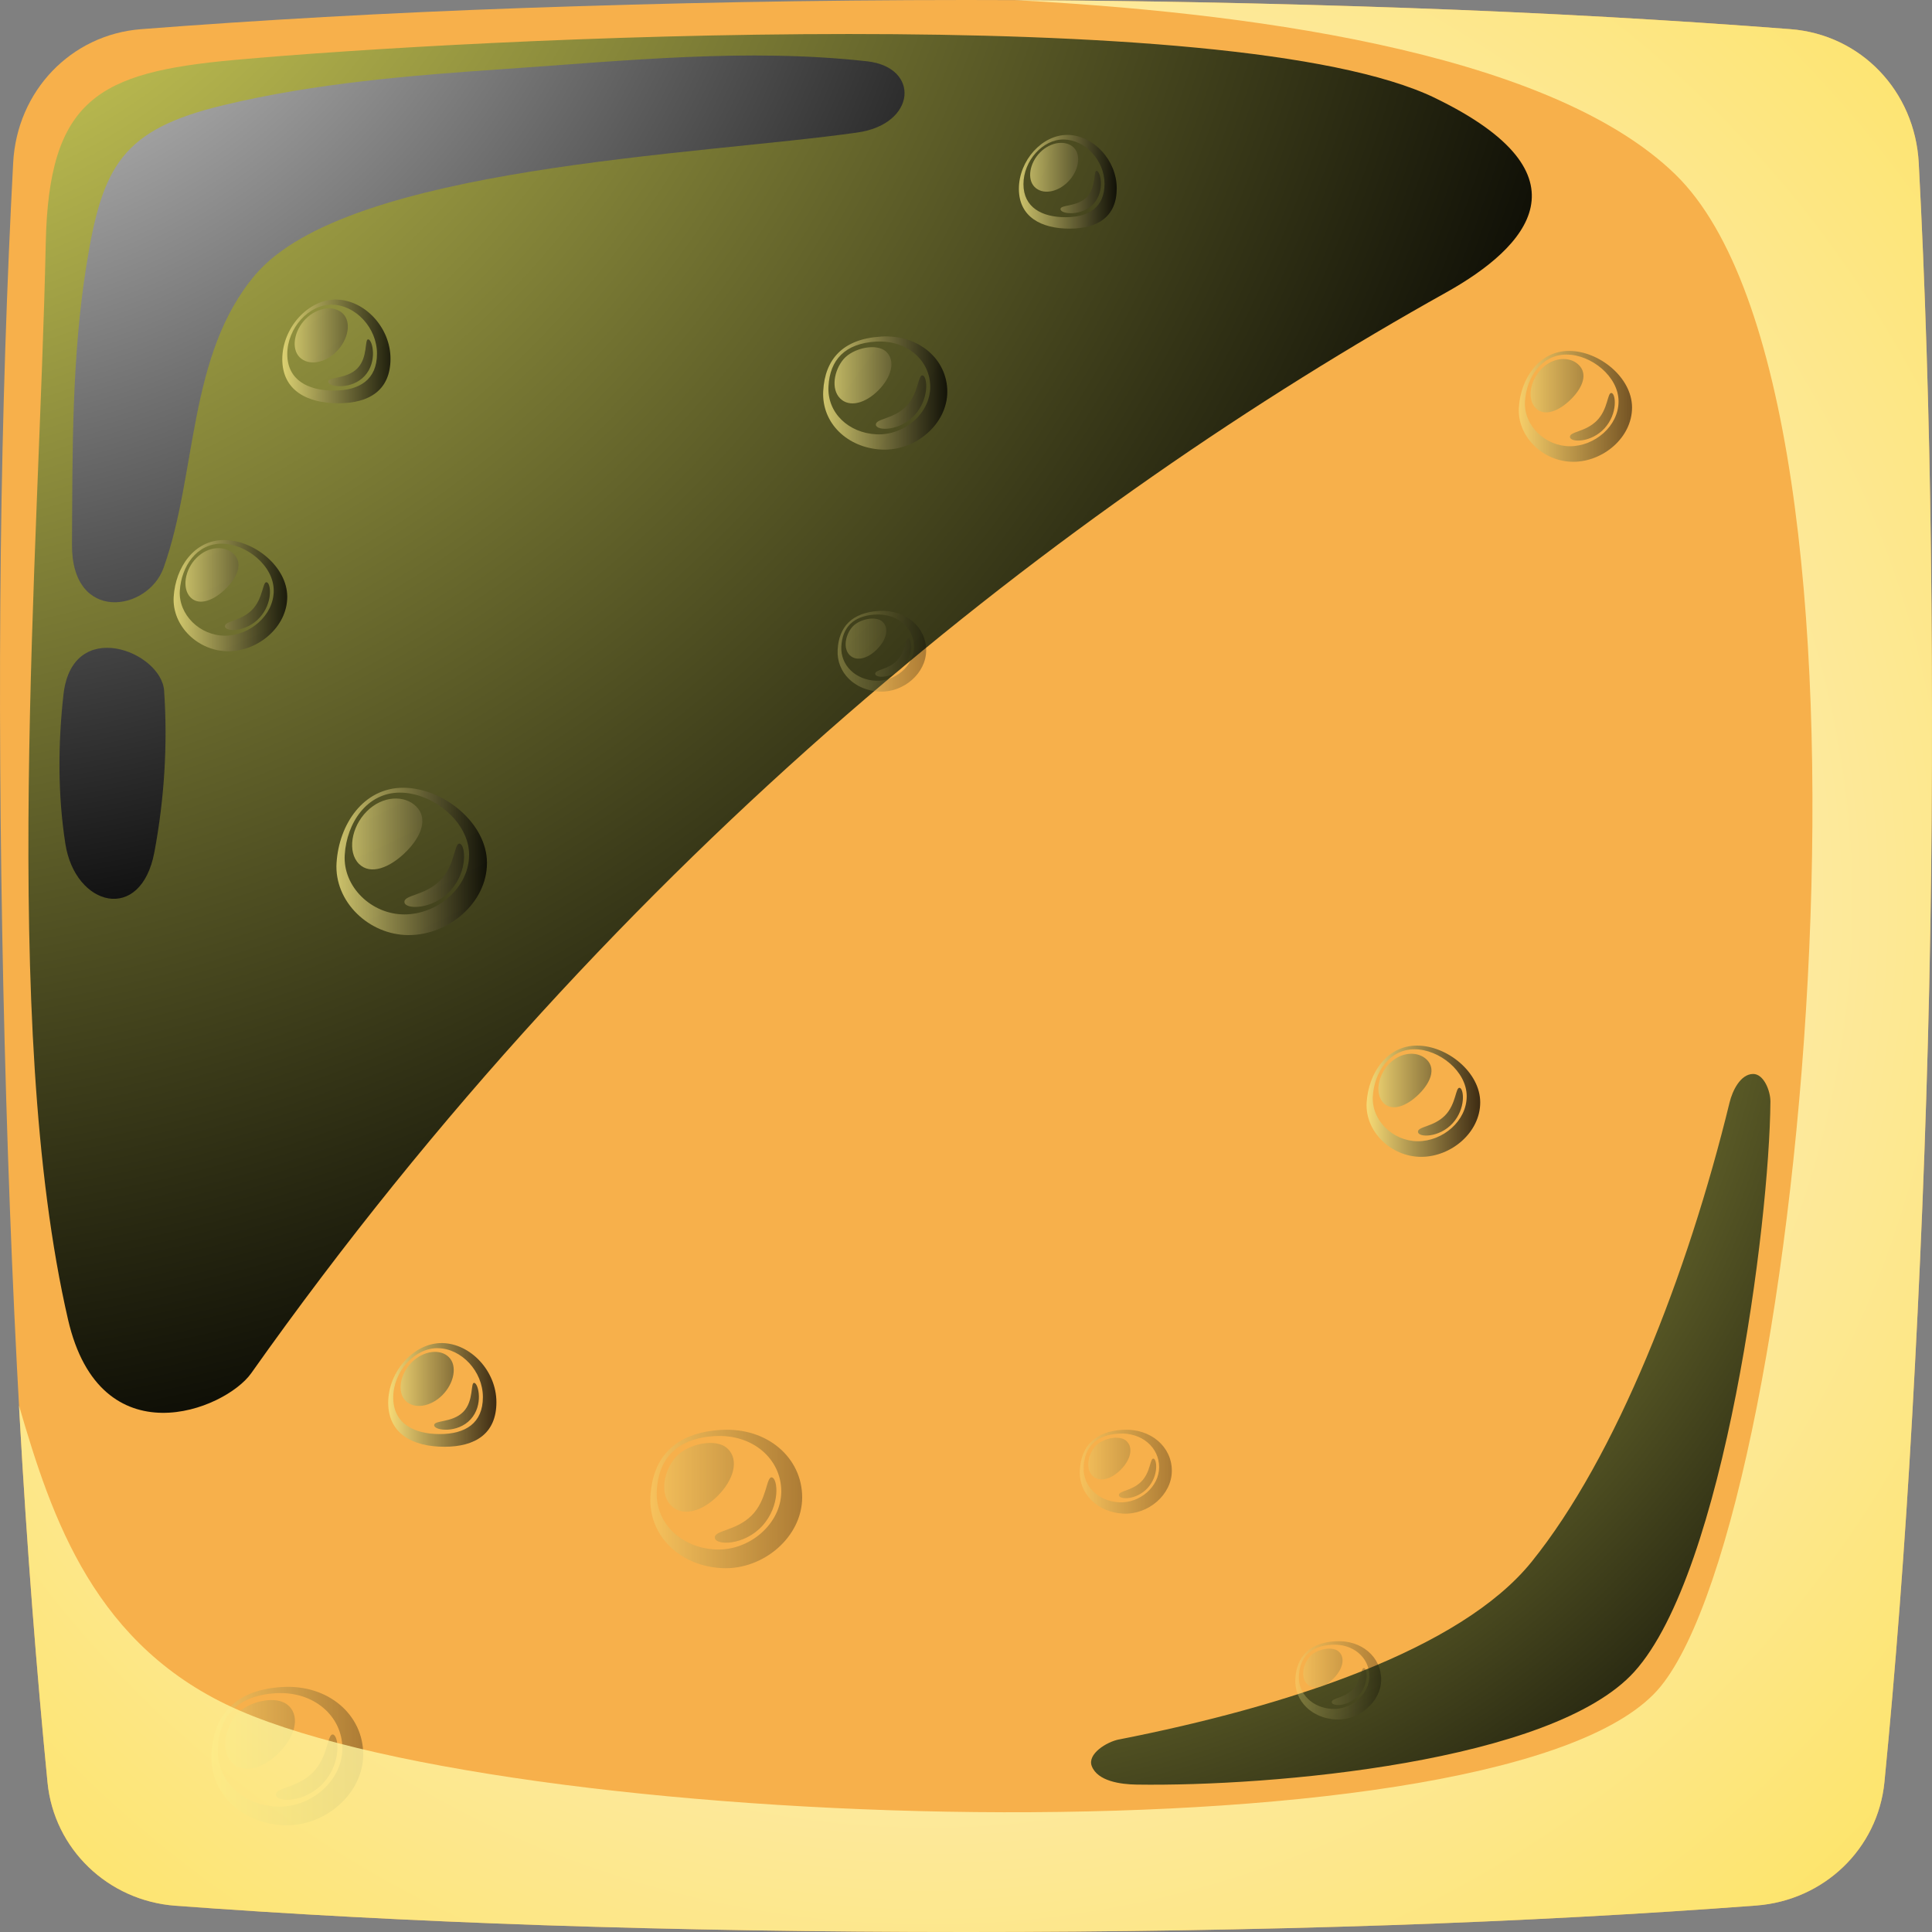<svg width="50" height="50" viewBox="0 0 50 50" fill="none" xmlns="http://www.w3.org/2000/svg">
<rect x="0" y="0" width="50" height="50" fill="#808080" stroke="none"/>
<g clip-path="url(#clip0_9_1969)">
<path fill-rule="evenodd" clip-rule="evenodd" d="M3.649 0.755C6.66 0.522 10.015 0.33 13.599 0.205C17.18 0.08 21.017 0 25.007 0C28.997 0 32.803 0.08 36.394 0.205C39.979 0.33 43.328 0.522 46.339 0.755C48.164 0.897 49.559 2.36 49.657 4.22C49.819 7.285 49.929 10.675 49.972 14.275C50.016 17.845 50.013 21.64 49.928 25.55C49.843 29.434 49.683 33.16 49.489 36.62C49.297 40.06 49.05 43.255 48.769 46.12C48.6 47.845 47.205 49.183 45.451 49.315C42.558 49.533 39.346 49.709 35.91 49.825C32.47 49.94 28.802 50 25.007 50C21.212 50 17.515 49.94 14.085 49.825C10.649 49.709 7.431 49.535 4.539 49.32C2.794 49.191 1.399 47.85 1.23 46.13C0.949 43.27 0.698 40.075 0.506 36.635C0.312 33.171 0.172 29.446 0.086 25.551C0.001 21.64 -0.021 17.84 0.021 14.26C0.064 10.66 0.179 7.27 0.341 4.21C0.44 2.355 1.835 0.897 3.649 0.755Z" fill="#F7B04B"/>
<path style="mix-blend-mode:screen" fill-rule="evenodd" clip-rule="evenodd" d="M37.142 2.537C31.909 9.08971e-05 12.284 0.984 6.04 1.554C2.557 1.873 1.262 2.553 1.184 6.294C1.016 14.29 -0.013 26.453 1.761 34.151C2.597 37.779 5.825 36.495 6.502 35.538C16.101 21.967 27.66 13.02 37.431 7.566C39.529 6.394 41.25 4.529 37.142 2.538V2.537Z" fill="url(#paint0_radial_9_1969)"/>
<path style="mix-blend-mode:screen" fill-rule="evenodd" clip-rule="evenodd" d="M22.437 1.586C19.331 1.241 16.192 1.572 13.086 1.784C10.636 1.95 8.171 2.149 5.791 2.72C3.148 3.353 2.649 4.296 2.237 6.862C1.855 9.247 1.877 11.667 1.863 14.096C1.852 16.133 3.83 15.829 4.235 14.691C5.109 12.235 4.852 9.175 6.61 7.107C8.993 4.304 18.086 4.016 22.192 3.429C23.718 3.212 23.821 1.74 22.438 1.586H22.437ZM1.642 17.979C1.5 19.257 1.494 20.569 1.692 21.839C1.945 23.463 3.648 23.908 3.996 22.051C4.253 20.682 4.343 19.265 4.247 17.874C4.176 16.859 1.867 15.948 1.642 17.979Z" fill="url(#paint1_radial_9_1969)"/>
<path style="mix-blend-mode:screen" fill-rule="evenodd" clip-rule="evenodd" d="M28.961 45.016C28.636 45.08 28.134 45.395 28.255 45.707C28.406 46.097 29 46.179 29.415 46.185C32.91 46.237 40.175 45.61 42.296 43.265C44.637 40.675 45.797 31.628 45.818 28.509C45.82 28.23 45.644 27.787 45.365 27.794C45.042 27.802 44.835 28.225 44.76 28.537C43.679 32.973 41.828 37.708 39.635 40.423C37.793 42.703 33.299 44.164 28.961 45.017V45.016Z" fill="url(#paint2_radial_9_1969)"/>
<g opacity="0.75">
<path style="mix-blend-mode:screen" fill-rule="evenodd" clip-rule="evenodd" d="M36.672 27.06C37.451 27.06 38.308 27.751 38.308 28.529C38.308 29.308 37.558 29.939 36.779 29.939C36.001 29.939 35.322 29.284 35.369 28.529C35.416 27.774 35.894 27.06 36.672 27.06ZM36.606 27.155C37.25 27.155 37.958 27.726 37.958 28.369C37.958 29.014 37.338 29.535 36.694 29.535C36.05 29.535 35.489 28.994 35.529 28.369C35.568 27.745 35.962 27.155 36.606 27.155ZM36.928 27.427C37.156 27.655 37.036 28.001 36.727 28.311C36.417 28.62 36.035 28.775 35.807 28.547C35.578 28.32 35.651 27.831 35.96 27.521C36.27 27.212 36.699 27.2 36.928 27.427ZM37.777 28.153C37.888 28.179 37.939 28.69 37.595 29.069C37.251 29.447 36.71 29.442 36.697 29.296C36.683 29.151 37.095 29.17 37.393 28.872C37.691 28.574 37.666 28.127 37.778 28.153H37.777Z" fill="url(#paint3_linear_9_1969)"/>
<path style="mix-blend-mode:screen" fill-rule="evenodd" clip-rule="evenodd" d="M5.798 13.976C6.577 13.976 7.434 14.666 7.434 15.445C7.434 16.223 6.684 16.854 5.905 16.854C5.127 16.854 4.448 16.2 4.495 15.445C4.542 14.689 5.02 13.976 5.798 13.976ZM5.732 14.07C6.376 14.07 7.084 14.641 7.084 15.285C7.084 15.929 6.464 16.451 5.82 16.451C5.176 16.451 4.615 15.909 4.654 15.285C4.694 14.661 5.088 14.07 5.732 14.07ZM6.054 14.343C6.282 14.57 6.162 14.917 5.853 15.226C5.543 15.536 5.161 15.69 4.933 15.463C4.705 15.235 4.777 14.746 5.086 14.437C5.396 14.127 5.825 14.114 6.054 14.343ZM6.903 15.069C7.014 15.095 7.065 15.606 6.72 15.984C6.376 16.363 5.836 16.358 5.822 16.212C5.808 16.066 6.22 16.086 6.518 15.788C6.817 15.489 6.792 15.043 6.903 15.069Z" fill="url(#paint4_linear_9_1969)"/>
<path style="mix-blend-mode:screen" opacity="0.7" fill-rule="evenodd" clip-rule="evenodd" d="M40.607 9.082C41.384 9.082 42.237 9.769 42.237 10.546C42.237 11.323 41.49 11.951 40.713 11.951C39.937 11.951 39.261 11.299 39.308 10.546C39.355 9.794 39.831 9.082 40.607 9.082ZM40.541 9.176C41.183 9.176 41.888 9.745 41.888 10.387C41.888 11.028 41.27 11.549 40.629 11.549C39.987 11.549 39.428 11.009 39.467 10.387C39.505 9.764 39.899 9.176 40.541 9.176ZM40.861 9.447C41.089 9.674 40.97 10.02 40.661 10.328C40.353 10.637 39.972 10.791 39.745 10.563C39.517 10.336 39.59 9.849 39.898 9.541C40.205 9.233 40.635 9.22 40.861 9.447ZM41.708 10.171C41.819 10.196 41.869 10.707 41.526 11.083C41.183 11.461 40.644 11.456 40.63 11.311C40.617 11.166 41.027 11.186 41.324 10.888C41.622 10.591 41.597 10.146 41.707 10.171H41.708Z" fill="url(#paint5_linear_9_1969)"/>
<path style="mix-blend-mode:screen" fill-rule="evenodd" clip-rule="evenodd" d="M10.436 20.387C11.468 20.387 12.603 21.301 12.603 22.332C12.603 23.363 11.61 24.2 10.578 24.2C9.546 24.2 8.647 23.332 8.71 22.332C8.773 21.332 9.404 20.387 10.436 20.387ZM10.348 20.513C11.201 20.513 12.14 21.269 12.14 22.121C12.14 22.974 11.318 23.665 10.466 23.665C9.613 23.665 8.869 22.948 8.922 22.121C8.973 21.294 9.497 20.513 10.349 20.513H10.348ZM10.774 20.873C11.076 21.175 10.918 21.634 10.508 22.044C10.098 22.453 9.592 22.658 9.29 22.357C8.988 22.055 9.083 21.407 9.493 20.997C9.903 20.588 10.473 20.57 10.774 20.873ZM11.899 21.835C12.047 21.869 12.114 22.546 11.658 23.048C11.202 23.549 10.486 23.543 10.467 23.35C10.448 23.157 10.995 23.183 11.391 22.788C11.786 22.393 11.752 21.8 11.899 21.835Z" fill="url(#paint6_linear_9_1969)"/>
<path style="mix-blend-mode:screen" opacity="0.4" fill-rule="evenodd" clip-rule="evenodd" d="M18.666 37.006C19.862 36.936 20.76 37.729 20.76 38.751C20.76 39.772 19.757 40.635 18.683 40.583C17.609 40.53 16.78 39.755 16.833 38.733C16.886 37.712 17.469 37.076 18.666 37.006ZM18.501 37.166C19.482 37.109 20.219 37.759 20.219 38.597C20.219 39.435 19.397 40.143 18.515 40.1C17.634 40.057 16.954 39.42 16.998 38.583C17.041 37.745 17.519 37.223 18.501 37.165V37.166ZM18.836 37.495C19.136 37.794 18.981 38.306 18.575 38.712C18.169 39.117 17.667 39.263 17.367 38.964C17.068 38.666 17.175 38.076 17.476 37.723C17.777 37.37 18.537 37.197 18.835 37.496L18.836 37.495ZM19.979 38.235C20.131 38.27 20.2 38.969 19.73 39.488C19.259 40.005 18.519 39.999 18.5 39.799C18.481 39.6 19.045 39.627 19.454 39.219C19.861 38.811 19.827 38.2 19.98 38.235H19.979Z" fill="url(#paint7_linear_9_1969)"/>
<path style="mix-blend-mode:screen" opacity="0.4" fill-rule="evenodd" clip-rule="evenodd" d="M7.306 43.66C8.503 43.59 9.4 44.383 9.4 45.405C9.4 46.426 8.398 47.289 7.324 47.237C6.249 47.184 5.421 46.408 5.474 45.388C5.526 44.366 6.11 43.73 7.306 43.66ZM7.142 43.82C8.123 43.764 8.86 44.413 8.86 45.251C8.86 46.089 8.037 46.797 7.156 46.754C6.275 46.711 5.596 46.075 5.638 45.237C5.681 44.399 6.161 43.877 7.142 43.819V43.82ZM7.477 44.15C7.776 44.449 7.622 44.96 7.216 45.366C6.811 45.771 6.307 45.917 6.008 45.619C5.709 45.319 5.816 44.731 6.117 44.377C6.418 44.024 7.178 43.851 7.476 44.151L7.477 44.15ZM8.619 44.889C8.771 44.925 8.841 45.624 8.37 46.142C7.899 46.659 7.16 46.653 7.141 46.454C7.122 46.255 7.686 46.282 8.094 45.874C8.502 45.465 8.468 44.855 8.62 44.89L8.619 44.889Z" fill="url(#paint8_linear_9_1969)"/>
<path style="mix-blend-mode:screen" opacity="0.4" fill-rule="evenodd" clip-rule="evenodd" d="M29.057 37.004C29.782 36.962 30.327 37.443 30.327 38.062C30.327 38.681 29.719 39.204 29.067 39.172C28.416 39.14 27.914 38.67 27.946 38.051C27.978 37.432 28.331 37.045 29.057 37.003V37.004ZM28.957 37.102C29.552 37.067 29.998 37.461 29.998 37.969C29.998 38.477 29.499 38.906 28.966 38.88C28.432 38.854 28.019 38.468 28.046 37.96C28.072 37.452 28.362 37.136 28.957 37.102ZM29.16 37.301C29.341 37.482 29.248 37.792 29.003 38.038C28.757 38.283 28.452 38.372 28.271 38.191C28.09 38.01 28.154 37.652 28.337 37.438C28.52 37.225 28.98 37.12 29.161 37.301H29.16ZM29.853 37.749C29.945 37.77 29.987 38.195 29.702 38.508C29.416 38.822 28.968 38.818 28.957 38.697C28.946 38.577 29.287 38.593 29.535 38.345C29.782 38.098 29.761 37.727 29.854 37.749H29.853Z" fill="url(#paint9_linear_9_1969)"/>
<path style="mix-blend-mode:screen" opacity="0.4" fill-rule="evenodd" clip-rule="evenodd" d="M34.56 42.476C35.237 42.436 35.745 42.884 35.745 43.463C35.745 44.041 35.178 44.528 34.57 44.499C33.962 44.47 33.494 44.031 33.523 43.453C33.553 42.876 33.883 42.516 34.559 42.476L34.56 42.476ZM34.467 42.566C35.022 42.533 35.439 42.901 35.439 43.376C35.439 43.85 34.973 44.25 34.475 44.226C33.977 44.201 33.592 43.841 33.616 43.368C33.641 42.894 33.911 42.599 34.466 42.566H34.467ZM34.657 42.752C34.826 42.921 34.739 43.211 34.51 43.44C34.28 43.67 33.996 43.752 33.827 43.583C33.658 43.414 33.718 43.081 33.888 42.882C34.059 42.682 34.488 42.584 34.657 42.753V42.752ZM35.303 43.17C35.389 43.19 35.428 43.586 35.162 43.878C34.896 44.171 34.478 44.167 34.466 44.055C34.455 43.942 34.774 43.958 35.005 43.726C35.236 43.495 35.216 43.151 35.303 43.17Z" fill="url(#paint10_linear_9_1969)"/>
<path style="mix-blend-mode:screen" fill-rule="evenodd" clip-rule="evenodd" d="M22.804 8.71C23.782 8.653 24.516 9.301 24.516 10.137C24.516 10.972 23.696 11.677 22.817 11.635C21.939 11.592 21.262 10.957 21.305 10.123C21.348 9.288 21.825 8.768 22.803 8.711L22.804 8.71ZM22.669 8.841C23.472 8.794 24.074 9.326 24.074 10.012C24.074 10.697 23.402 11.275 22.681 11.24C21.961 11.205 21.405 10.685 21.441 10C21.476 9.314 21.867 8.888 22.67 8.841H22.669ZM22.943 9.11C23.187 9.354 23.061 9.773 22.73 10.104C22.399 10.435 21.987 10.555 21.742 10.31C21.499 10.066 21.586 9.584 21.831 9.295C22.077 9.007 22.699 8.865 22.943 9.11ZM23.877 9.715C24.001 9.744 24.058 10.316 23.674 10.739C23.288 11.163 22.684 11.157 22.668 10.995C22.653 10.832 23.114 10.854 23.448 10.52C23.781 10.187 23.753 9.688 23.878 9.716L23.877 9.715Z" fill="url(#paint11_linear_9_1969)"/>
<path style="mix-blend-mode:screen" opacity="0.4" fill-rule="evenodd" clip-rule="evenodd" d="M22.747 15.811C23.446 15.771 23.969 16.233 23.969 16.829C23.969 17.425 23.384 17.928 22.757 17.898C22.13 17.868 21.647 17.415 21.678 16.819C21.708 16.223 22.049 15.852 22.747 15.811H22.747ZM22.651 15.905C23.223 15.871 23.654 16.252 23.654 16.74C23.654 17.229 23.173 17.642 22.66 17.617C22.146 17.592 21.749 17.221 21.774 16.732C21.799 16.243 22.078 15.939 22.652 15.905H22.651ZM22.847 16.097C23.021 16.271 22.931 16.57 22.694 16.807C22.457 17.043 22.164 17.128 21.989 16.954C21.815 16.78 21.877 16.436 22.053 16.23C22.229 16.024 22.672 15.923 22.847 16.097ZM23.513 16.529C23.602 16.55 23.642 16.958 23.367 17.259C23.092 17.561 22.661 17.558 22.65 17.441C22.639 17.325 22.968 17.341 23.206 17.102C23.444 16.864 23.424 16.508 23.513 16.528V16.529Z" fill="url(#paint12_linear_9_1969)"/>
<path style="mix-blend-mode:screen" fill-rule="evenodd" clip-rule="evenodd" d="M11.447 34.759C12.178 34.772 12.847 35.48 12.847 36.289C12.847 37.097 12.309 37.442 11.499 37.442C10.69 37.442 10.047 37.11 10.047 36.302C10.047 35.493 10.716 34.746 11.447 34.759ZM11.337 34.891C11.943 34.901 12.497 35.488 12.497 36.158C12.497 36.828 12.05 37.114 11.38 37.114C10.71 37.114 10.177 36.839 10.177 36.168C10.177 35.497 10.731 34.879 11.337 34.89V34.891ZM11.618 35.124C11.842 35.348 11.752 35.802 11.447 36.107C11.143 36.411 10.721 36.476 10.496 36.252C10.272 36.028 10.35 35.561 10.654 35.257C10.959 34.953 11.394 34.9 11.618 35.124ZM12.277 35.789C12.384 35.813 12.513 36.367 12.181 36.731C11.85 37.096 11.25 37.029 11.236 36.889C11.222 36.748 11.699 36.829 11.986 36.542C12.273 36.255 12.169 35.764 12.276 35.789H12.277Z" fill="url(#paint13_linear_9_1969)"/>
<path style="mix-blend-mode:screen" fill-rule="evenodd" clip-rule="evenodd" d="M8.706 7.753C9.437 7.766 10.106 8.474 10.106 9.282C10.106 10.091 9.566 10.436 8.758 10.436C7.949 10.436 7.306 10.104 7.306 9.295C7.306 8.487 7.975 7.74 8.706 7.753ZM8.596 7.885C9.202 7.895 9.756 8.482 9.756 9.152C9.756 9.822 9.31 10.108 8.639 10.108C7.968 10.108 7.435 9.833 7.435 9.163C7.435 8.494 7.99 7.875 8.596 7.885ZM8.877 8.119C9.101 8.343 9.01 8.797 8.706 9.101C8.402 9.406 7.979 9.47 7.755 9.246C7.531 9.022 7.609 8.556 7.913 8.251C8.217 7.947 8.653 7.894 8.877 8.119ZM9.535 8.783C9.642 8.807 9.772 9.362 9.44 9.726C9.109 10.09 8.509 10.024 8.495 9.883C8.481 9.743 8.958 9.824 9.245 9.537C9.532 9.25 9.428 8.758 9.535 8.783H9.535Z" fill="url(#paint14_linear_9_1969)"/>
<path style="mix-blend-mode:screen" fill-rule="evenodd" clip-rule="evenodd" d="M27.636 3.491C28.297 3.503 28.901 4.143 28.901 4.874C28.901 5.605 28.414 5.917 27.682 5.917C26.95 5.917 26.369 5.617 26.369 4.886C26.369 4.155 26.974 3.48 27.635 3.492L27.636 3.491ZM27.536 3.61C28.084 3.62 28.585 4.15 28.585 4.756C28.585 5.362 28.181 5.621 27.575 5.621C26.969 5.621 26.487 5.372 26.487 4.766C26.487 4.16 26.988 3.601 27.536 3.61ZM27.791 3.821C27.993 4.024 27.911 4.434 27.636 4.709C27.361 4.984 26.98 5.043 26.777 4.84C26.574 4.638 26.644 4.216 26.92 3.941C27.195 3.666 27.588 3.619 27.791 3.821ZM28.386 4.422C28.483 4.445 28.599 4.945 28.3 5.274C28.001 5.603 27.458 5.544 27.446 5.417C27.434 5.29 27.865 5.363 28.124 5.103C28.384 4.844 28.29 4.4 28.386 4.422Z" fill="url(#paint15_linear_9_1969)"/>
</g>
<path style="mix-blend-mode:multiply" opacity="0.8" fill-rule="evenodd" clip-rule="evenodd" d="M42.977 43.646C39.221 48.259 13.659 47.505 6.2 44.269C2.45 42.641 1.34 39.289 0.492 36.377C0.496 36.463 0.502 36.549 0.506 36.635C0.698 40.076 0.95 43.27 1.23 46.13C1.399 47.85 2.794 49.191 4.539 49.32C7.432 49.535 10.649 49.709 14.084 49.825C17.515 49.94 21.188 50 25.007 50C28.826 50 32.47 49.94 35.909 49.825C39.345 49.71 42.558 49.533 45.451 49.315C47.205 49.183 48.6 47.845 48.769 46.12C49.05 43.255 49.296 40.06 49.489 36.62C49.683 33.16 49.843 29.434 49.928 25.55C50.013 21.64 50.016 17.845 49.972 14.275C49.929 10.675 49.819 7.284 49.657 4.22C49.559 2.359 48.164 0.897 46.339 0.755C43.328 0.522 39.978 0.33 36.394 0.205C33.184 0.093 29.783 0.018 26.265 0.003C31.877 0.298 40.009 1.253 43.359 4.515C49.34 10.338 46.746 39.016 42.977 43.646Z" fill="url(#paint16_radial_9_1969)"/>
</g>
<defs>
<radialGradient id="paint0_radial_9_1969" cx="0" cy="0" r="1" gradientUnits="userSpaceOnUse" gradientTransform="translate(-5.184 -10.042) scale(50.739)">
<stop stop-color="#FFFF6D"/>
<stop offset="1"/>
</radialGradient>
<radialGradient id="paint1_radial_9_1969" cx="0" cy="0" r="1" gradientUnits="userSpaceOnUse" gradientTransform="translate(-2.51 -7.627) scale(33.836 33.836)">
<stop stop-color="white"/>
<stop offset="1"/>
</radialGradient>
<radialGradient id="paint2_radial_9_1969" cx="0" cy="0" r="1" gradientUnits="userSpaceOnUse" gradientTransform="translate(23.997 22.956) scale(33.052 33.052)">
<stop stop-color="#FFFF6D"/>
<stop offset="1"/>
</radialGradient>
<linearGradient id="paint3_linear_9_1969" x1="35.367" y1="28.499" x2="38.308" y2="28.499" gradientUnits="userSpaceOnUse">
<stop stop-color="#F7E984"/>
<stop offset="1"/>
</linearGradient>
<linearGradient id="paint4_linear_9_1969" x1="4.492" y1="15.415" x2="7.434" y2="15.415" gradientUnits="userSpaceOnUse">
<stop stop-color="#F7E984"/>
<stop offset="1"/>
</linearGradient>
<linearGradient id="paint5_linear_9_1969" x1="39.305" y1="10.516" x2="42.237" y2="10.516" gradientUnits="userSpaceOnUse">
<stop stop-color="#F7E984"/>
<stop offset="1"/>
</linearGradient>
<linearGradient id="paint6_linear_9_1969" x1="8.707" y1="22.293" x2="12.603" y2="22.293" gradientUnits="userSpaceOnUse">
<stop stop-color="#F7E984"/>
<stop offset="1"/>
</linearGradient>
<linearGradient id="paint7_linear_9_1969" x1="16.831" y1="38.793" x2="20.761" y2="38.793" gradientUnits="userSpaceOnUse">
<stop stop-color="#F7E984"/>
<stop offset="1"/>
</linearGradient>
<linearGradient id="paint8_linear_9_1969" x1="5.472" y1="45.447" x2="9.401" y2="45.447" gradientUnits="userSpaceOnUse">
<stop stop-color="#F7E984"/>
<stop offset="1"/>
</linearGradient>
<linearGradient id="paint9_linear_9_1969" x1="27.945" y1="38.088" x2="30.327" y2="38.088" gradientUnits="userSpaceOnUse">
<stop stop-color="#F7E984"/>
<stop offset="1"/>
</linearGradient>
<linearGradient id="paint10_linear_9_1969" x1="33.522" y1="43.487" x2="35.745" y2="43.487" gradientUnits="userSpaceOnUse">
<stop stop-color="#F7E984"/>
<stop offset="1"/>
</linearGradient>
<linearGradient id="paint11_linear_9_1969" x1="21.304" y1="10.171" x2="24.517" y2="10.171" gradientUnits="userSpaceOnUse">
<stop stop-color="#F7E984"/>
<stop offset="1"/>
</linearGradient>
<linearGradient id="paint12_linear_9_1969" x1="21.677" y1="16.854" x2="23.969" y2="16.854" gradientUnits="userSpaceOnUse">
<stop stop-color="#F7E984"/>
<stop offset="1"/>
</linearGradient>
<linearGradient id="paint13_linear_9_1969" x1="10.047" y1="36.101" x2="12.847" y2="36.101" gradientUnits="userSpaceOnUse">
<stop stop-color="#F7E984"/>
<stop offset="1"/>
</linearGradient>
<linearGradient id="paint14_linear_9_1969" x1="7.306" y1="9.094" x2="10.107" y2="9.094" gradientUnits="userSpaceOnUse">
<stop stop-color="#F7E984"/>
<stop offset="1"/>
</linearGradient>
<linearGradient id="paint15_linear_9_1969" x1="26.37" y1="4.703" x2="28.902" y2="4.703" gradientUnits="userSpaceOnUse">
<stop stop-color="#F7E984"/>
<stop offset="1"/>
</linearGradient>
<radialGradient id="paint16_radial_9_1969" cx="0" cy="0" r="1" gradientUnits="userSpaceOnUse" gradientTransform="translate(24.047 23.41) scale(43.048 43.048)">
<stop offset="0.16" stop-color="white"/>
<stop offset="0.45" stop-color="#FFF9C2"/>
<stop offset="1" stop-color="#FFED44"/>
</radialGradient>
<clipPath id="clip0_9_1969">
<rect width="50" height="50" fill="white"/>
</clipPath>
</defs>
</svg>
